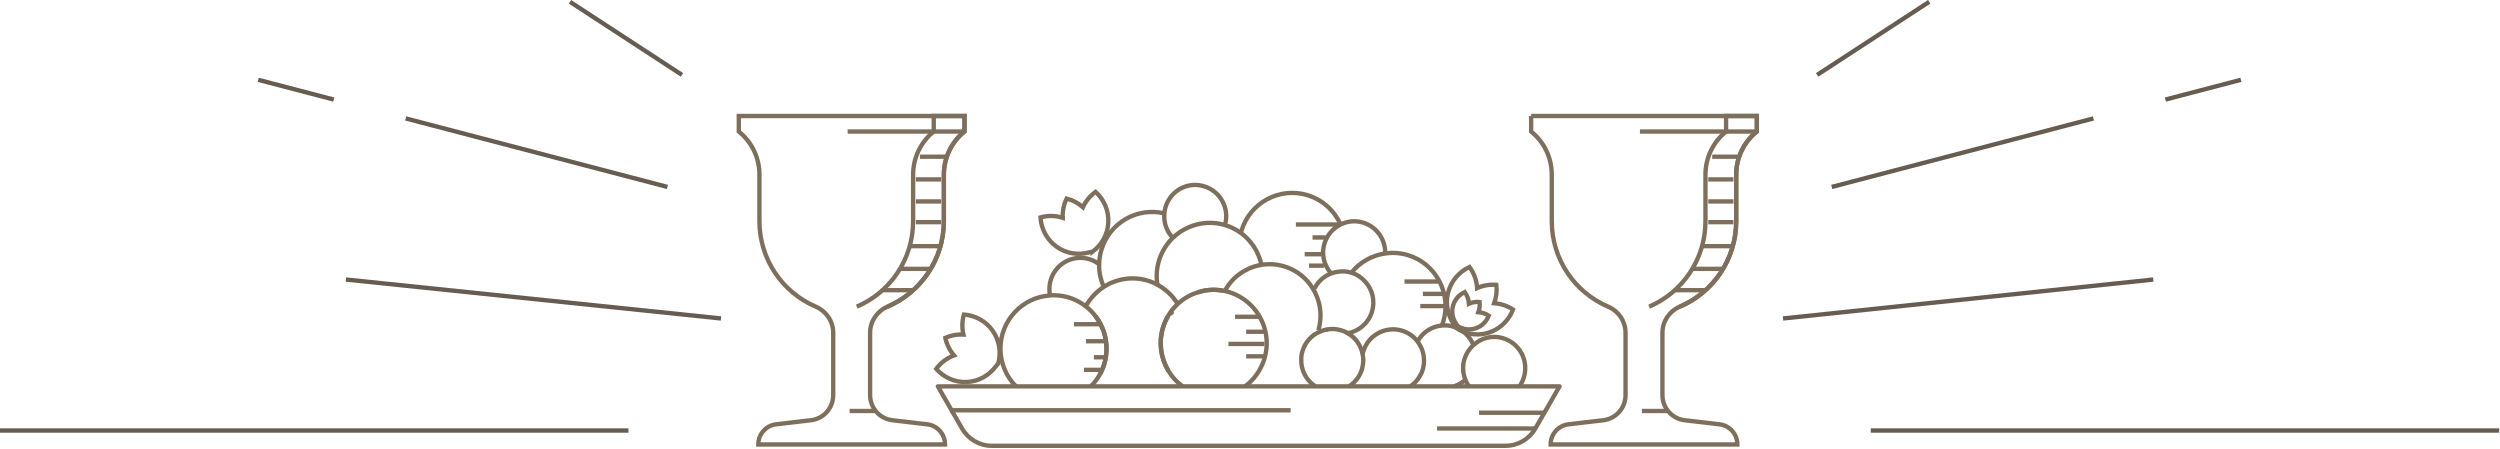 <svg width="574" height="103" viewBox="0 0 574 103" fill="none" xmlns="http://www.w3.org/2000/svg">
<g clip-path="url(#clip0_303_11082)">
<path d="M358.071 88.708L352.516 98.383C351.109 100.837 348.495 102.355 345.68 102.355H227.722C224.894 102.355 222.293 100.837 220.886 98.383L215.331 88.708H358.071Z" stroke="#7E6F5D" stroke-linejoin="round"/>
<path d="M233.276 88.708C231.064 86.507 229.707 83.434 229.707 80.032C229.707 73.569 234.734 68.244 241.08 67.839C241.343 67.788 241.607 67.788 241.884 67.788C244.673 67.788 247.237 68.724 249.285 70.331C250.14 70.976 250.906 71.772 251.547 72.633C253.118 74.694 254.048 77.262 254.048 80.032C254.048 82.144 253.52 84.129 252.59 85.85C252.025 86.899 251.308 87.861 250.467 88.695" stroke="#7E6F5D" stroke-miterlimit="10"/>
<path d="M251.56 72.633C253.131 74.694 254.06 77.262 254.06 80.032C254.06 82.144 253.533 84.129 252.603 85.85" stroke="#7E6F5D" stroke-miterlimit="10"/>
<path d="M268.273 85.141C266.539 82.27 265.986 78.691 267.041 75.225C267.33 74.289 267.707 73.404 268.185 72.595" stroke="#7E6F5D" stroke-miterlimit="10"/>
<path d="M249.298 70.331C250.278 68.509 251.723 66.979 253.445 65.853C253.972 65.512 254.488 65.234 255.066 64.968C256.586 64.298 258.258 63.918 260.017 63.918C262.09 63.918 264.038 64.449 265.747 65.36V65.385C267.67 66.397 269.291 67.953 270.409 69.812" stroke="#7E6F5D" stroke-miterlimit="10"/>
<path d="M241.08 67.839C240.979 67.358 240.941 66.853 240.941 66.359C240.941 62.401 244.133 59.201 248.079 59.201C249.7 59.201 251.17 59.757 252.364 60.668" stroke="#7E6F5D" stroke-miterlimit="10"/>
<path d="M267.343 48.994C261.135 47.514 254.777 51.106 252.892 57.329C252.552 58.454 252.389 59.555 252.364 60.655C252.314 62.476 252.703 64.247 253.432 65.853" stroke="#7E6F5D" stroke-miterlimit="10"/>
<path d="M285.853 88.708C287.285 87.658 288.467 86.292 289.346 84.661C289.723 83.94 290.063 83.194 290.301 82.384C291.608 78.096 290.44 73.619 287.637 70.52C286.205 68.965 284.383 67.738 282.209 67.067C281.731 66.928 281.254 66.802 280.776 66.726H280.751C278.778 66.372 276.818 66.511 274.996 67.131C273.287 67.662 271.716 68.573 270.396 69.787C269.806 70.343 269.253 70.963 268.75 71.659C268.537 71.95 268.348 72.253 268.16 72.569C267.682 73.379 267.305 74.264 267.016 75.2C265.973 78.678 266.514 82.245 268.248 85.116C269.052 86.482 270.158 87.709 271.49 88.683" stroke="#7E6F5D" stroke-miterlimit="10"/>
<path d="M302.679 75.832H302.704C302.817 75.39 302.93 74.96 303.006 74.517C303.458 72.025 303.069 69.508 302.026 67.346C301.862 67.004 301.686 66.65 301.473 66.334V66.309C300.027 63.906 297.766 62.046 294.9 61.174C293.154 60.642 291.369 60.529 289.673 60.807C288.366 60.997 287.135 61.401 285.991 62.046C283.993 63.084 282.322 64.715 281.228 66.802H281.203" stroke="#7E6F5D" stroke-miterlimit="10"/>
<path d="M310.281 62.615C312.204 60.2 314.994 58.619 318.035 58.201C319.719 57.936 321.516 58.062 323.275 58.581C329.696 60.541 333.315 67.396 331.368 73.859C331.267 74.15 331.179 74.454 331.053 74.719" stroke="#7E6F5D" stroke-miterlimit="10"/>
<path d="M313.059 80.537C312.87 80.436 312.707 80.322 312.531 80.183" stroke="#7E6F5D" stroke-miterlimit="10"/>
<path d="M309.276 76.541C309.226 76.465 309.176 76.402 309.163 76.326" stroke="#7E6F5D" stroke-miterlimit="10"/>
<path d="M284.91 53.496C284.961 53.332 285.011 53.142 285.049 52.965C286.996 46.502 293.807 42.859 300.229 44.82C303.722 45.895 306.411 48.412 307.793 51.549" stroke="#7E6F5D" stroke-miterlimit="10"/>
<path d="M275.008 67.143C276.843 66.524 278.791 66.372 280.764 66.739" stroke="#7E6F5D" stroke-miterlimit="10"/>
<path d="M269.265 72.203C269.102 72.013 268.926 71.848 268.763 71.671" stroke="#7E6F5D" stroke-miterlimit="10"/>
<path d="M265.747 65.373V65.347C265.433 63.577 265.558 61.679 266.099 59.833C266.74 57.771 267.833 56.001 269.291 54.609C270.359 53.56 271.653 52.712 273.023 52.143C275.523 51.068 278.401 50.828 281.228 51.662C281.254 51.662 281.279 51.688 281.304 51.688C282.636 52.093 283.855 52.712 284.898 53.484C287.26 55.204 288.894 57.721 289.56 60.503" stroke="#7E6F5D" stroke-miterlimit="10"/>
<path d="M269.291 54.622C267.883 53.155 267.129 51.106 267.343 48.994C267.368 48.513 267.456 48.032 267.607 47.552C268.75 43.745 272.721 41.607 276.504 42.784C280.236 43.935 282.359 47.906 281.241 51.675" stroke="#7E6F5D" stroke-miterlimit="10"/>
<path d="M302.013 88.708C299.889 87.342 298.633 84.901 298.771 82.359C298.771 81.764 298.871 81.157 299.06 80.588C299.701 78.476 301.196 76.92 303.081 76.136H303.106C303.584 75.896 304.061 75.757 304.602 75.655C304.602 75.655 304.61 75.655 304.627 75.655C305.695 75.44 306.838 75.491 307.957 75.845C308.384 75.959 308.761 76.136 309.151 76.326C309.251 76.376 309.339 76.427 309.44 76.515C310.897 77.325 311.99 78.653 312.531 80.183C312.694 80.563 312.795 80.93 312.87 81.309V81.334C313.059 82.245 313.059 83.206 312.845 84.142C312.82 84.357 312.77 84.572 312.707 84.787C312.179 86.482 311.111 87.848 309.703 88.721" stroke="#7E6F5D" stroke-miterlimit="10"/>
<path d="M348.885 88.708C349.312 88.088 349.651 87.393 349.89 86.621C351.034 82.839 348.91 78.817 345.153 77.666C342.677 76.895 340.101 77.565 338.291 79.247C337.362 80.057 336.645 81.145 336.243 82.435C335.741 84.066 335.866 85.71 336.457 87.178C336.645 87.734 336.934 88.253 337.286 88.708" stroke="#7E6F5D" stroke-miterlimit="10"/>
<path d="M304.614 75.655C304.614 75.655 304.614 75.68 304.639 75.655" stroke="#7E6F5D" stroke-miterlimit="10"/>
<path d="M301.824 66.258V66.233C302.629 64.601 304.011 63.387 305.657 62.78C306.21 62.565 306.776 62.426 307.366 62.375C308.296 62.236 309.289 62.299 310.269 62.615C311.551 62.995 312.644 63.741 313.461 64.677C315.107 66.473 315.773 69.066 315.006 71.558C314.202 74.213 311.978 76.06 309.44 76.515C309.389 76.541 309.326 76.541 309.276 76.541" stroke="#7E6F5D" stroke-miterlimit="10"/>
<path d="M336.457 87.178C335.69 87.898 334.786 88.404 333.818 88.708" stroke="#7E6F5D" stroke-miterlimit="10"/>
<path d="M338.291 79.247C337.55 77.287 335.929 75.681 333.768 75.01C332.863 74.719 331.933 74.656 331.053 74.745C328.716 74.934 326.605 76.3 325.461 78.413" stroke="#7E6F5D" stroke-miterlimit="10"/>
<path d="M318.035 58.214C318.148 55.052 316.15 52.105 313.008 51.119C311.199 50.562 309.364 50.764 307.793 51.549C306.084 52.383 304.727 53.926 304.099 55.887C303.332 58.378 303.998 60.971 305.645 62.792" stroke="#7E6F5D" stroke-miterlimit="10"/>
<path d="M323.803 88.708C324.733 88.114 325.512 87.241 326.065 86.216C326.328 85.812 326.517 85.356 326.655 84.876C327.108 83.371 327.032 81.815 326.555 80.424C326.291 79.703 325.939 79.007 325.461 78.413C324.607 77.262 323.388 76.376 321.918 75.921C318.211 74.795 314.252 76.857 313.059 80.55C313.033 80.601 313.033 80.651 313.008 80.689C312.933 80.904 312.895 81.119 312.87 81.309V81.334" stroke="#7E6F5D" stroke-miterlimit="10"/>
<path d="M334.396 75.365C336.545 76.731 339.234 77.211 341.848 76.364C344.499 75.504 346.447 73.505 347.389 71.077C346.108 70.23 344.612 69.724 343.067 69.622C343.557 68.269 343.733 66.815 343.569 65.398C342.074 65.272 340.541 65.525 339.146 66.144C339.045 64.374 338.417 62.691 337.399 61.3C335.049 62.388 333.177 64.462 332.486 67.181C331.795 69.888 332.448 72.582 333.956 74.669L334.409 75.365H334.396Z" stroke="#7E6F5D" stroke-miterlimit="10"/>
<path d="M250.869 57.784C252.904 56.254 254.312 53.901 254.463 51.144C254.626 48.349 253.457 45.794 251.547 44.036C250.303 44.947 249.298 46.161 248.644 47.577C247.564 46.629 246.282 45.946 244.9 45.592C244.246 46.958 243.932 48.475 244.007 50.006C242.336 49.474 240.552 49.449 238.893 49.917C239.069 52.51 240.313 55.014 242.588 56.646C244.849 58.265 247.589 58.619 250.064 57.948L250.869 57.771V57.784Z" stroke="#7E6F5D" stroke-miterlimit="10"/>
<path d="M229.192 83.459C229.858 80.993 229.519 78.261 227.96 75.997C226.365 73.695 223.889 72.418 221.313 72.215C220.886 73.695 220.848 75.289 221.2 76.806C219.767 76.731 218.335 76.983 217.04 77.565C217.355 79.045 218.046 80.436 219.039 81.6C217.392 82.22 215.972 83.307 214.954 84.699C216.676 86.634 219.202 87.835 221.979 87.709C224.744 87.582 227.119 86.166 228.664 84.091L229.192 83.459Z" stroke="#7E6F5D" stroke-miterlimit="10"/>
<path d="M218.096 94.197H296.333" stroke="#7E6F5D" stroke-linejoin="round"/>
<path d="M352.516 98.383H329.948" stroke="#7E6F5D" stroke-linejoin="round"/>
<path d="M354.54 94.766H339.598" stroke="#7E6F5D" stroke-linejoin="round"/>
<path d="M289.547 72.734H283.578" stroke="#7E6F5D" stroke-linejoin="round"/>
<path d="M290.339 76.174H286.117" stroke="#7E6F5D" stroke-linejoin="round"/>
<path d="M290.339 81.802H286.117" stroke="#7E6F5D" stroke-linejoin="round"/>
<path d="M290.314 78.969H282.045" stroke="#7E6F5D" stroke-linejoin="round"/>
<path d="M307.806 51.549H297.539" stroke="#7E6F5D" stroke-linejoin="round"/>
<path d="M304.375 54.521H301.359" stroke="#7E6F5D" stroke-linejoin="round"/>
<path d="M303.37 58.366H299.55" stroke="#7E6F5D" stroke-linejoin="round"/>
<path d="M303.973 60.996H300.555" stroke="#7E6F5D" stroke-linejoin="round"/>
<path d="M330.312 64.639H322.471" stroke="#7E6F5D" stroke-linejoin="round"/>
<path d="M331.518 67.472H326.693" stroke="#7E6F5D" stroke-linejoin="round"/>
<path d="M331.581 70.28H326.09" stroke="#7E6F5D" stroke-miterlimit="10"/>
<path d="M252.653 84.914H248.871" stroke="#7E6F5D" stroke-miterlimit="10"/>
<path d="M253.558 82.03H251.158" stroke="#7E6F5D" stroke-miterlimit="10"/>
<path d="M253.797 78.349H249.336" stroke="#7E6F5D" stroke-miterlimit="10"/>
<path d="M252.414 74.441H246.584" stroke="#7E6F5D" stroke-miterlimit="10"/>
<path d="M334.635 74.846C335.829 75.605 337.311 75.858 338.756 75.402C340.227 74.934 341.295 73.822 341.823 72.481C341.106 72.013 340.29 71.735 339.435 71.671C339.711 70.925 339.799 70.116 339.711 69.332C338.882 69.256 338.04 69.395 337.274 69.736C337.211 68.762 336.872 67.826 336.306 67.055C335.012 67.662 333.969 68.8 333.592 70.305C333.215 71.798 333.567 73.29 334.409 74.441L334.66 74.821L334.635 74.846Z" stroke="#7E6F5D" stroke-miterlimit="10"/>
<path d="M351.549 26.632V30.199C354.54 32.602 356.286 36.232 356.286 40.09V50.764C356.286 59.593 361.614 67.169 369.217 70.406C371.63 71.431 373.225 73.784 373.225 76.414V90.719C373.225 93.666 371.026 96.145 368.124 96.486L360.119 97.422C357.782 97.701 356.022 99.686 356.022 102.051H398.898C398.898 99.686 397.139 97.688 394.802 97.422L386.797 96.486C383.894 96.145 381.695 93.666 381.695 90.719V76.414C381.695 73.771 383.291 71.431 385.704 70.406C393.306 67.169 398.634 59.593 398.634 50.764V40.09C398.634 36.245 400.381 32.602 403.372 30.199V26.632H351.536H351.549Z" stroke="#7E6F5D" stroke-miterlimit="10"/>
<path d="M385.704 70.394C393.306 67.156 398.634 59.58 398.634 50.752V40.077C398.634 36.232 400.381 32.59 403.372 30.186V26.632H396.31V30.199C393.319 32.602 391.572 36.232 391.572 40.09V50.764C391.572 59.593 386.244 67.169 378.641 70.406" stroke="#7E6F5D" stroke-miterlimit="10"/>
<path d="M403.372 30.199H376.53" stroke="#7E6F5D" stroke-miterlimit="10"/>
<path d="M398.911 35.979H393.13" stroke="#7E6F5D" stroke-miterlimit="10"/>
<path d="M397.993 41.19H392.213" stroke="#7E6F5D" stroke-miterlimit="10"/>
<path d="M397.993 46.249H392.213" stroke="#7E6F5D" stroke-miterlimit="10"/>
<path d="M397.993 51.005H392.213" stroke="#7E6F5D" stroke-miterlimit="10"/>
<path d="M397.993 56.519H390.994" stroke="#7E6F5D" stroke-miterlimit="10"/>
<path d="M395.706 61.73H388.707" stroke="#7E6F5D" stroke-miterlimit="10"/>
<path d="M391.446 66.625H384.447" stroke="#7E6F5D" stroke-miterlimit="10"/>
<path d="M382.776 94.362H376.983" stroke="#7E6F5D" stroke-miterlimit="10"/>
<path d="M169.628 26.632V30.199C172.619 32.602 174.366 36.232 174.366 40.09V50.764C174.366 59.593 179.694 67.169 187.296 70.406C189.709 71.431 191.305 73.784 191.305 76.414V90.719C191.305 93.666 189.106 96.145 186.203 96.486L178.198 97.422C175.861 97.701 174.102 99.686 174.102 102.051H216.978C216.978 99.686 215.218 97.688 212.881 97.422L204.876 96.486C201.974 96.145 199.775 93.666 199.775 90.719V76.414C199.775 73.771 201.37 71.431 203.783 70.406C211.386 67.169 216.714 59.593 216.714 50.764V40.09C216.714 36.245 218.46 32.602 221.451 30.199V26.632H169.628Z" stroke="#7E6F5D" stroke-miterlimit="10"/>
<path d="M203.783 70.394C211.386 67.156 216.714 59.58 216.714 50.752V40.077C216.714 36.232 218.46 32.59 221.451 30.186V26.632H214.389V30.199C211.398 32.602 209.652 36.232 209.652 40.09V50.764C209.652 59.593 204.324 67.169 196.721 70.406" stroke="#7E6F5D" stroke-miterlimit="10"/>
<path d="M221.464 30.199H194.61" stroke="#7E6F5D" stroke-miterlimit="10"/>
<path d="M216.99 35.979H211.21" stroke="#7E6F5D" stroke-miterlimit="10"/>
<path d="M216.085 41.19H210.292" stroke="#7E6F5D" stroke-miterlimit="10"/>
<path d="M216.085 46.249H210.292" stroke="#7E6F5D" stroke-miterlimit="10"/>
<path d="M216.085 51.005H210.292" stroke="#7E6F5D" stroke-miterlimit="10"/>
<path d="M216.085 56.519H209.074" stroke="#7E6F5D" stroke-miterlimit="10"/>
<path d="M213.798 61.73H206.799" stroke="#7E6F5D" stroke-miterlimit="10"/>
<path d="M209.538 66.625H202.527" stroke="#7E6F5D" stroke-miterlimit="10"/>
<path d="M200.855 94.362H195.075" stroke="#7E6F5D" stroke-miterlimit="10"/>
<g clip-path="url(#clip1_303_11082)">
<path d="M144.29 98.85H0" stroke="#665C51" stroke-miterlimit="10"/>
<path d="M156.59 17.2L130.87 0.42" stroke="#665C51" stroke-miterlimit="10"/>
<path d="M165.54 73.12L79.42 64.18" stroke="#665C51" stroke-miterlimit="10"/>
<path d="M76.63 22.86L59.28 18.32" stroke="#665C51" stroke-miterlimit="10"/>
<path d="M153.24 42.92L93.15 27.19" stroke="#665C51" stroke-miterlimit="10"/>
<path d="M429.52 98.85H573.81" stroke="#665C51" stroke-miterlimit="10"/>
<path d="M417.21 17.2L442.94 0.42" stroke="#665C51" stroke-miterlimit="10"/>
<path d="M409.38 73.12L494.39 64.18" stroke="#665C51" stroke-miterlimit="10"/>
<path d="M497.18 22.86L514.52 18.32" stroke="#665C51" stroke-miterlimit="10"/>
<path d="M420.57 42.92L480.65 27.19" stroke="#665C51" stroke-miterlimit="10"/>
</g>
</g>
<defs>
<clipPath id="clip0_303_11082">
<rect width="574" height="103" fill="white"/>
</clipPath>
<clipPath id="clip1_303_11082">
<rect width="574" height="100" fill="white"/>
</clipPath>
</defs>
</svg>
